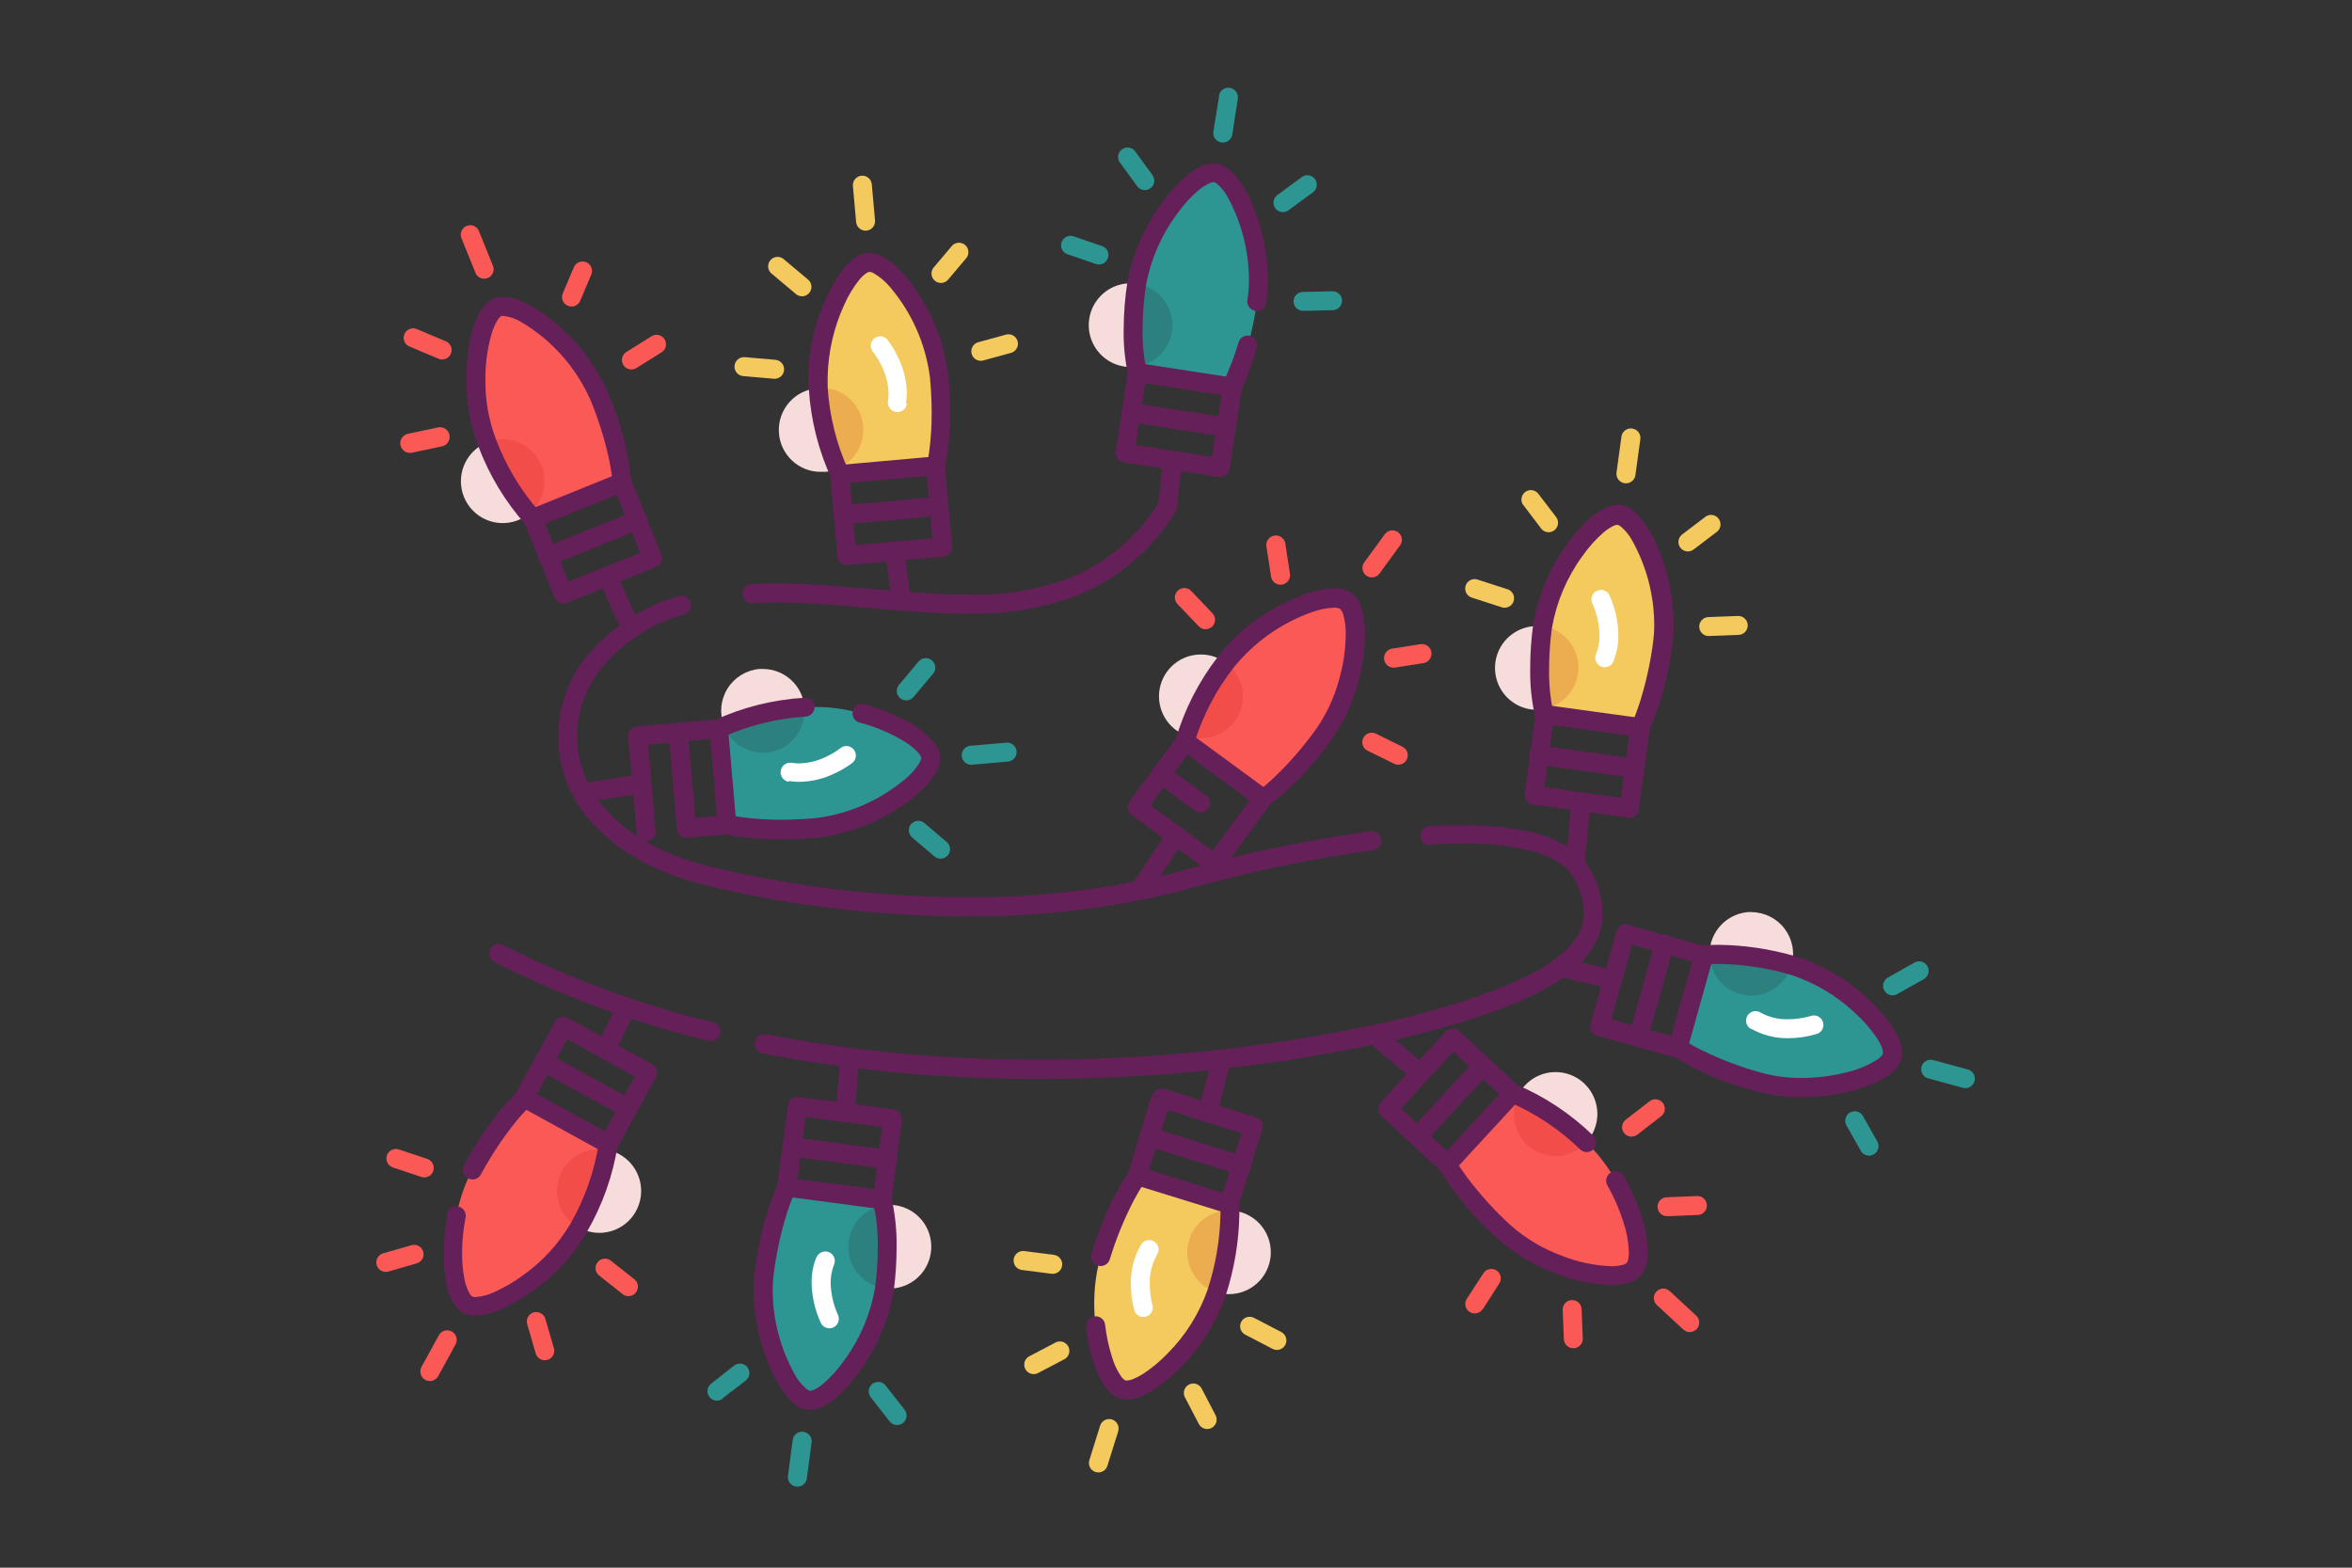 <?xml version="1.0" encoding="UTF-8"?>
<svg width="300px" height="200px" viewBox="0 0 300 200" version="1.1" xmlns="http://www.w3.org/2000/svg" xmlns:xlink="http://www.w3.org/1999/xlink">
    <rect x="0" y="0" width="300" height="200" fill="#333333" stroke="none"/>
    <!-- Generator: Sketch 51.3 (57544) - http://www.bohemiancoding.com/sketch -->
    <title>string-of-colorful-christmas-lights</title>
    <desc>Created with Sketch.</desc>
    <defs></defs>
    <g id="string-of-colorful-christmas-lights" stroke="none" stroke-width="1" fill="none" fill-rule="evenodd">
        <g id="Stringoflights" transform="translate(48, 11)" fill-rule="nonzero">
            <path d="M42.99,119.431 C33.698,117.2 24.698,113.891 16.171,109.573 C15.786,109.361 15.316,109.376 14.945,109.612 C14.574,109.847 14.36,110.266 14.387,110.706 C14.414,111.145 14.677,111.535 15.074,111.723 C23.769,116.132 32.947,119.509 42.423,121.787 C43.057,121.918 43.682,121.524 43.838,120.894 C43.993,120.264 43.624,119.623 43.002,119.443 L42.99,119.431 Z" id="Shape" fill="#662059"></path>
            <path d="M134.504,96.732 C135.879,96.647 137.217,96.611 138.508,96.611 C141.684,96.527 144.856,96.902 147.926,97.722 C149.026,98.04 150.071,98.525 151.025,99.16 C151.774,99.655 152.391,100.327 152.821,101.117 C153.561,102.42 153.975,103.883 154.027,105.381 C154.02,106.738 153.557,108.053 152.713,109.114 C151.35,110.926 148.782,112.738 144.911,114.405 C139.939,116.448 134.804,118.064 129.56,119.238 C114.733,122.566 99.582,124.224 84.388,124.179 C72.755,124.227 61.145,123.151 49.719,120.965 C49.288,120.881 48.845,121.033 48.557,121.365 C48.268,121.697 48.179,122.157 48.321,122.573 C48.464,122.989 48.817,123.297 49.248,123.381 C60.829,125.599 72.597,126.691 84.388,126.643 C99.769,126.686 115.107,125.004 130.115,121.63 C138.725,119.564 145.152,117.413 149.541,114.877 C151.495,113.826 153.221,112.397 154.618,110.672 C155.782,109.191 156.419,107.363 156.427,105.478 C156.372,103.587 155.859,101.738 154.932,100.09 C154.32,98.958 153.443,97.991 152.375,97.275 C150.544,96.099 148.492,95.31 146.346,94.956 C143.744,94.482 141.103,94.259 138.459,94.291 C137.121,94.291 135.734,94.291 134.323,94.412 C133.892,94.436 133.507,94.688 133.312,95.074 C133.117,95.459 133.142,95.92 133.378,96.282 C133.614,96.644 134.025,96.852 134.456,96.828 L134.504,96.732 Z" id="Shape" fill="#662059"></path>
            <path d="M38.673,65.032 C34.232,66.275 30.253,68.795 27.229,72.281 C21.625,78.664 21.915,88.305 27.892,94.34 C31.015,97.698 35.694,100.38 41.953,101.926 C52.832,104.555 63.983,105.889 75.175,105.901 C84.8,106.009 94.396,104.822 103.706,102.373 C111.39,100.202 119.215,98.563 127.124,97.468 C127.555,97.412 127.923,97.13 128.09,96.728 C128.257,96.327 128.197,95.866 127.933,95.52 C127.669,95.175 127.241,94.996 126.811,95.052 C118.788,96.159 110.85,97.818 103.055,100.017 C93.957,102.408 84.58,103.566 75.175,103.46 C64.174,103.447 53.213,102.133 42.519,99.546 C36.623,98.109 32.39,95.608 29.653,92.66 C24.509,87.517 24.26,79.247 29.086,73.803 C31.811,70.688 35.387,68.441 39.372,67.34 C39.969,67.117 40.289,66.467 40.104,65.857 C39.919,65.246 39.292,64.885 38.673,65.032 Z" id="Shape" fill="#662059"></path>
            <path d="M99.895,52.952 C97.312,57.218 93.469,60.574 88.898,62.556 C84.568,64.23 79.946,65.015 75.307,64.863 C67.554,64.863 59.161,63.438 51.009,63.438 C49.948,63.438 48.886,63.438 47.837,63.522 C47.407,63.546 47.021,63.798 46.826,64.184 C46.631,64.569 46.657,65.03 46.893,65.392 C47.128,65.754 47.539,65.962 47.97,65.938 C48.971,65.938 49.984,65.866 51.009,65.866 C58.883,65.866 67.276,67.291 75.307,67.291 C80.286,67.447 85.246,66.592 89.886,64.779 C94.894,62.602 99.106,58.926 101.945,54.256 C102.263,53.698 102.089,52.989 101.55,52.642 C101.011,52.294 100.294,52.43 99.919,52.952 L99.895,52.952 Z" id="Shape" fill="#662059"></path>
            <path d="M31.317,50.548 C30.933,46.767 29.961,43.07 28.435,39.591 C25.721,32.838 18.064,27.172 15.508,28.211 C12.951,29.25 11.444,38.83 14.085,45.389 C15.417,48.979 17.405,52.289 19.945,55.15 L31.317,50.548" id="Shape" fill="#FB5956"></path>
            <path d="M14.109,45.45 C12.179,46.238 10.884,48.081 10.795,50.167 C10.707,52.254 11.84,54.2 13.697,55.15 C15.553,56.099 17.792,55.878 19.427,54.583 C17.183,51.839 15.388,48.757 14.109,45.45" id="Shape" fill="#F7DCDC"></path>
            <path d="M16.111,45.051 C15.429,45.051 14.753,45.182 14.121,45.438 C15.4,48.745 17.195,51.827 19.439,54.57 C21.215,53.156 21.902,50.771 21.153,48.626 C20.403,46.48 18.379,45.046 16.111,45.051" id="Shape" fill="#F34D4A"></path>
            <path d="M35.2,60.188 L34.754,59.064 L24.504,63.208 L21.525,55.815 L30.666,52.118 L34.102,60.635 L35.224,60.188 L34.778,59.064 L35.224,60.188 L36.345,59.741 L32.462,50.077 C32.212,49.46 31.511,49.163 30.895,49.412 L19.523,54.015 C18.908,54.266 18.612,54.968 18.86,55.585 L22.743,65.25 C22.994,65.866 23.695,66.163 24.311,65.914 L35.682,61.311 C36.297,61.06 36.594,60.358 36.345,59.741 L35.2,60.188 Z" id="Shape" fill="#662059"></path>
            <path d="M28.386,62.991 L30.798,68.366 C31.075,68.974 31.79,69.241 32.396,68.964 C33.002,68.688 33.269,67.971 32.993,67.364 L30.581,61.988 C30.402,61.595 30.028,61.328 29.599,61.287 C29.17,61.245 28.752,61.436 28.502,61.788 C28.252,62.139 28.208,62.598 28.386,62.991" id="Shape" fill="#662059"></path>
            <path d="M22.357,61.082 L33.729,56.479 C34.154,56.336 34.465,55.969 34.535,55.525 C34.606,55.081 34.426,54.635 34.066,54.366 C33.707,54.097 33.229,54.05 32.824,54.244 L21.453,58.847 C21.027,58.99 20.717,59.357 20.646,59.801 C20.575,60.245 20.755,60.691 21.115,60.96 C21.474,61.229 21.953,61.276 22.357,61.082" id="Shape" fill="#662059"></path>
            <path d="M32.523,50.499 C32.137,46.577 31.136,42.741 29.556,39.132 C28.141,35.857 26.01,32.943 23.322,30.603 C22.191,29.581 20.949,28.689 19.62,27.945 C18.585,27.317 17.414,26.949 16.207,26.87 C15.795,26.856 15.385,26.926 15.001,27.075 C14.289,27.404 13.698,27.949 13.313,28.634 C12.638,29.818 12.169,31.109 11.926,32.451 C11.616,34.104 11.475,35.783 11.504,37.464 C11.466,40.323 11.966,43.163 12.975,45.836 C14.367,49.576 16.444,53.022 19.101,55.996 C19.574,56.466 20.338,56.464 20.808,55.99 C21.277,55.516 21.274,54.751 20.801,54.281 C18.387,51.531 16.495,48.362 15.218,44.93 C14.324,42.545 13.882,40.013 13.916,37.464 C13.894,35.522 14.146,33.586 14.664,31.714 C14.839,31.084 15.094,30.479 15.423,29.914 C15.547,29.668 15.734,29.459 15.966,29.31 C16.05,29.295 16.135,29.295 16.219,29.31 C17.023,29.395 17.798,29.659 18.486,30.083 C22.398,32.4 25.489,35.885 27.325,40.05 C28.366,42.567 29.173,45.176 29.737,47.842 C29.918,48.76 30.014,49.46 30.075,49.932 C30.075,50.161 30.075,50.342 30.075,50.451 L30.075,50.596 C30.101,51.263 30.663,51.782 31.329,51.756 C31.995,51.729 32.513,51.167 32.486,50.499 L32.523,50.499 Z" id="Shape" fill="#662059"></path>
            <path d="M10.889,19.464 L12.614,23.729 C12.756,24.155 13.123,24.466 13.566,24.537 C14.009,24.608 14.454,24.427 14.723,24.067 C14.991,23.707 15.038,23.228 14.844,22.823 L13.12,18.558 C12.977,18.132 12.61,17.821 12.168,17.75 C11.725,17.679 11.279,17.86 11.011,18.22 C10.742,18.58 10.695,19.059 10.889,19.464" id="Shape" fill="#FB5956"></path>
            <path d="M4.269,33.224 L7.886,34.746 C8.286,34.935 8.757,34.889 9.113,34.627 C9.47,34.365 9.654,33.929 9.595,33.49 C9.535,33.051 9.24,32.68 8.827,32.523 L5.209,31.001 C4.809,30.813 4.339,30.859 3.982,31.121 C3.626,31.383 3.442,31.819 3.501,32.258 C3.561,32.696 3.856,33.067 4.269,33.224" id="Shape" fill="#FB5956"></path>
            <path d="M4.534,46.754 L8.369,45.945 C8.8,45.856 9.151,45.544 9.29,45.126 C9.428,44.708 9.334,44.248 9.042,43.918 C8.75,43.589 8.305,43.44 7.874,43.529 L4.04,44.338 C3.609,44.427 3.258,44.739 3.119,45.157 C2.98,45.575 3.074,46.035 3.366,46.365 C3.658,46.694 4.103,46.843 4.534,46.754" id="Shape" fill="#FB5956"></path>
            <path d="M25.215,23.052 L23.768,26.471 C23.538,27.078 23.828,27.758 24.425,28.011 C25.021,28.265 25.711,28.001 25.987,27.413 L27.434,23.995 C27.663,23.388 27.373,22.708 26.777,22.454 C26.18,22.201 25.491,22.465 25.215,23.052" id="Shape" fill="#FB5956"></path>
            <path d="M35.103,31.895 L31.896,33.901 C31.329,34.254 31.157,35.001 31.51,35.568 C31.863,36.135 32.608,36.308 33.174,35.954 L36.381,33.949 C36.948,33.595 37.12,32.849 36.767,32.282 C36.414,31.715 35.669,31.542 35.103,31.895" id="Shape" fill="#FB5956"></path>
            <path d="M18.908,129.059 C16.229,131.749 13.987,134.843 12.264,138.228 C8.767,144.607 9.249,154.138 11.661,155.455 C14.073,156.772 22.441,151.831 25.83,145.67 C27.756,142.366 29.052,138.733 29.653,134.954 L18.896,129.047" id="Shape" fill="#FB5956"></path>
            <path d="M29.592,135.728 C28.893,139.204 27.648,142.548 25.902,145.634 C27.733,146.631 29.977,146.468 31.645,145.216 C33.313,143.964 34.099,141.853 33.658,139.812 C33.216,137.771 31.628,136.176 29.592,135.728" id="Shape" fill="#F7DCDC"></path>
            <path d="M28.386,135.607 C25.947,135.6 23.814,137.252 23.208,139.619 C22.602,141.986 23.677,144.463 25.818,145.634 C27.563,142.548 28.809,139.204 29.508,135.728 C29.139,135.647 28.764,135.607 28.386,135.607" id="Shape" fill="#F34D4A"></path>
            <path d="M23.901,119.938 L23.322,121.001 L32.969,126.329 L29.146,133.323 L20.512,128.576 L24.914,120.518 L23.852,119.938 L23.274,121.001 L23.852,119.938 L22.791,119.358 L17.799,128.479 C17.645,128.761 17.609,129.093 17.699,129.401 C17.79,129.709 17.999,129.969 18.281,130.122 L29.038,136.03 C29.319,136.184 29.65,136.22 29.958,136.129 C30.266,136.039 30.525,135.829 30.678,135.546 L35.67,126.426 C35.824,126.144 35.86,125.812 35.77,125.504 C35.679,125.195 35.47,124.936 35.188,124.783 L24.431,118.875 C24.15,118.721 23.819,118.685 23.511,118.775 C23.203,118.866 22.944,119.076 22.791,119.358 L23.901,119.938 Z" id="Shape" fill="#662059"></path>
            <path d="M30.352,123.43 L32.945,118.126 C33.238,117.526 32.989,116.801 32.39,116.507 C31.791,116.214 31.067,116.463 30.774,117.063 L28.181,122.366 C27.888,122.967 28.137,123.692 28.736,123.985 C29.336,124.279 30.059,124.03 30.352,123.43" id="Shape" fill="#662059"></path>
            <path d="M32.74,129.349 L21.983,123.442 C21.4,123.108 20.658,123.311 20.325,123.895 C19.992,124.478 20.195,125.222 20.777,125.556 L31.534,131.463 C32.117,131.797 32.859,131.594 33.192,131.01 C33.525,130.426 33.322,129.683 32.74,129.349" id="Shape" fill="#662059"></path>
            <path d="M9.092,143.882 C8.773,145.522 8.611,147.188 8.61,148.859 C8.567,150.4 8.729,151.94 9.092,153.438 C9.256,154.055 9.499,154.647 9.816,155.201 C10.1,155.726 10.515,156.167 11.022,156.482 C11.513,156.735 12.061,156.86 12.614,156.844 C13.819,156.782 15,156.478 16.086,155.95 C18.207,154.969 20.173,153.683 21.923,152.133 C23.889,150.459 25.549,148.456 26.831,146.213 C28.839,142.765 30.184,138.971 30.798,135.027 C30.862,134.36 30.373,133.767 29.707,133.704 C29.041,133.641 28.45,134.13 28.386,134.797 C27.82,138.425 26.593,141.918 24.769,145.102 C23.215,147.741 21.113,150.015 18.607,151.77 C17.529,152.559 16.373,153.235 15.158,153.788 C14.377,154.175 13.53,154.409 12.662,154.477 C12.513,154.486 12.365,154.461 12.228,154.404 C12.08,154.297 11.96,154.156 11.878,153.993 C11.544,153.367 11.316,152.689 11.203,151.988 C11.017,150.951 10.928,149.9 10.937,148.847 C10.942,147.334 11.092,145.825 11.384,144.341 C11.465,143.909 11.311,143.467 10.979,143.18 C10.647,142.893 10.187,142.806 9.773,142.95 C9.359,143.095 9.054,143.45 8.972,143.882 L9.092,143.882 Z" id="Shape" fill="#662059"></path>
            <path d="M18.112,128.153 C15.329,130.935 13.001,134.14 11.215,137.648 C10.999,138.026 11.001,138.49 11.22,138.866 C11.439,139.241 11.841,139.472 12.275,139.47 C12.709,139.468 13.11,139.234 13.325,138.856 C14.614,136.46 16.119,134.187 17.823,132.067 C18.414,131.342 18.896,130.859 19.222,130.485 L19.596,130.11 L19.68,130.026 C20.179,129.582 20.225,128.816 19.782,128.316 C19.34,127.816 18.576,127.77 18.076,128.213 L18.112,128.153 Z" id="Shape" fill="#662059"></path>
            <path d="M7.886,164.576 L10.093,160.541 C10.309,160.163 10.307,159.699 10.088,159.323 C9.869,158.948 9.467,158.718 9.033,158.719 C8.599,158.721 8.198,158.955 7.983,159.333 L5.776,163.368 C5.443,163.952 5.646,164.695 6.228,165.029 C6.811,165.362 7.553,165.16 7.886,164.576" id="Shape" fill="#FB5956"></path>
            <path d="M22.646,160.988 L21.561,157.255 C21.375,156.615 20.705,156.247 20.066,156.434 C19.427,156.62 19.059,157.291 19.246,157.932 L20.331,161.664 C20.452,162.079 20.784,162.397 21.202,162.5 C21.621,162.602 22.062,162.473 22.36,162.161 C22.658,161.85 22.767,161.402 22.646,160.988" id="Shape" fill="#FB5956"></path>
            <path d="M32.945,152.23 L29.894,149.813 C29.373,149.422 28.636,149.515 28.228,150.024 C27.821,150.533 27.891,151.274 28.386,151.698 L31.437,154.114 C31.958,154.506 32.695,154.413 33.103,153.904 C33.51,153.394 33.44,152.653 32.945,152.23" id="Shape" fill="#FB5956"></path>
            <path d="M1.544,151.215 L5.161,150.176 C5.801,149.989 6.168,149.318 5.981,148.678 C5.795,148.037 5.125,147.67 4.486,147.856 L0.868,148.895 C0.229,149.082 -0.138,149.753 0.048,150.393 C0.235,151.034 0.904,151.402 1.544,151.215" id="Shape" fill="#FB5956"></path>
            <path d="M2.11,137.938 L5.728,139.146 C6.137,139.284 6.589,139.193 6.913,138.907 C7.237,138.621 7.384,138.184 7.299,137.76 C7.214,137.335 6.909,136.989 6.5,136.851 L2.882,135.643 C2.249,135.429 1.564,135.77 1.351,136.404 C1.137,137.038 1.478,137.725 2.11,137.938" id="Shape" fill="#FB5956"></path>
            <path d="M71.316,48.421 C72.046,44.694 72.188,40.874 71.738,37.102 C71.099,29.854 65.419,22.195 62.682,22.448 C59.944,22.702 55.712,31.424 56.327,38.479 C56.561,42.3 57.501,46.044 59.1,49.521 L71.316,48.434" id="Shape" fill="#F4C95E"></path>
            <path d="M56.339,38.528 C53.438,38.708 51.215,41.183 51.344,44.093 C51.472,47.002 53.903,49.271 56.809,49.195 L57.279,49.195 C57.792,49.151 58.296,49.033 58.775,48.844 C57.433,45.563 56.619,42.089 56.363,38.552" id="Shape" fill="#F7DCDC"></path>
            <path d="M56.809,38.503 L56.339,38.503 C56.595,42.04 57.409,45.514 58.751,48.796 C61.131,47.853 62.505,45.347 62.025,42.829 C61.545,40.31 59.345,38.489 56.785,38.491" id="Shape" fill="#ECAD51"></path>
            <path d="M72.232,58.774 L72.124,57.566 L61.114,58.545 L60.415,50.596 L70.231,49.726 L71.039,58.871 L72.244,58.762 L72.136,57.554 L72.244,58.762 L73.45,58.654 L72.51,48.337 C72.452,47.674 71.87,47.182 71.207,47.238 L58.992,48.325 C58.33,48.382 57.839,48.966 57.894,49.63 L58.811,59.983 C58.868,60.646 59.451,61.138 60.113,61.082 L72.329,59.995 C72.991,59.937 73.482,59.353 73.426,58.69 L72.232,58.774 Z" id="Shape" fill="#662059"></path>
            <path d="M64.925,59.475 L65.709,65.334 C65.798,66.001 66.411,66.469 67.077,66.379 C67.743,66.289 68.21,65.675 68.12,65.008 L67.312,59.209 C67.222,58.542 66.61,58.074 65.944,58.164 C65.278,58.255 64.811,58.868 64.901,59.536" id="Shape" fill="#662059"></path>
            <path d="M59.667,55.887 L71.883,54.8 C72.549,54.74 73.04,54.15 72.98,53.483 C72.92,52.816 72.332,52.324 71.666,52.384 L59.45,53.471 C59.019,53.51 58.642,53.776 58.46,54.169 C58.278,54.563 58.319,55.023 58.568,55.377 C58.817,55.732 59.236,55.926 59.667,55.887" id="Shape" fill="#662059"></path>
            <path d="M72.486,48.723 C72.988,46.382 73.214,43.99 73.161,41.596 C73.161,40.231 73.161,38.697 72.956,36.981 C72.523,33.207 71.205,29.589 69.109,26.423 C68.27,25.089 67.26,23.871 66.106,22.799 C65.634,22.393 65.116,22.045 64.563,21.76 C64.038,21.467 63.451,21.305 62.851,21.289 L62.609,21.289 C62.033,21.355 61.485,21.572 61.018,21.917 C60.143,22.579 59.399,23.398 58.823,24.333 C56.461,28.165 55.174,32.563 55.097,37.066 C55.097,37.585 55.097,38.105 55.169,38.612 C55.413,42.594 56.399,46.494 58.075,50.113 C58.392,50.7 59.123,50.919 59.709,50.602 C60.295,50.285 60.514,49.552 60.198,48.965 C58.685,45.632 57.795,42.049 57.569,38.395 C57.569,37.96 57.569,37.513 57.569,37.066 C57.635,33.874 58.362,30.732 59.703,27.836 C60.199,26.707 60.84,25.647 61.609,24.683 C61.855,24.383 62.139,24.115 62.453,23.886 C62.579,23.784 62.728,23.714 62.887,23.681 C63.101,23.703 63.307,23.773 63.49,23.886 C64.263,24.346 64.952,24.934 65.528,25.626 C68.328,28.915 70.102,32.956 70.629,37.247 C70.773,38.89 70.834,40.352 70.834,41.644 C70.843,43.28 70.742,44.915 70.532,46.537 C70.46,47.093 70.387,47.503 70.327,47.745 L70.267,48.047 L70.267,48.119 L70.436,48.119 L70.267,48.119 L70.436,48.119 L70.267,48.119 C70.126,48.546 70.233,49.016 70.545,49.339 C70.856,49.662 71.321,49.785 71.751,49.658 C72.182,49.532 72.506,49.176 72.594,48.736 L72.486,48.723 Z" id="Shape" fill="#662059"></path>
            <path d="M67.554,40.485 C67.627,40.045 67.663,39.601 67.662,39.156 C67.634,37.497 67.221,35.867 66.456,34.396 C66.119,33.695 65.715,33.027 65.25,32.403 C64.987,32.043 64.547,31.858 64.107,31.921 C63.666,31.985 63.296,32.286 63.144,32.705 C62.992,33.124 63.084,33.593 63.381,33.925 L63.454,33.925 L63.381,33.925 L63.454,33.925 L63.381,33.925 C63.775,34.446 64.119,35.005 64.406,35.592 C64.989,36.713 65.307,37.953 65.335,39.216 C65.337,39.528 65.313,39.839 65.262,40.146 C65.191,40.578 65.355,41.015 65.693,41.292 C66.031,41.57 66.49,41.646 66.899,41.492 C67.308,41.337 67.603,40.977 67.674,40.545 L67.554,40.485 Z" id="Shape" fill="#FFFFFF"></path>
            <path d="M60.789,12.736 L61.199,17.326 C61.258,17.993 61.847,18.486 62.513,18.426 C63.179,18.365 63.67,17.776 63.61,17.109 L63.2,12.518 C63.162,12.087 62.896,11.708 62.503,11.526 C62.111,11.344 61.651,11.386 61.297,11.635 C60.944,11.884 60.75,12.304 60.789,12.736" id="Shape" fill="#F4C95E"></path>
            <path d="M50.478,23.958 L53.457,26.459 C53.781,26.774 54.254,26.88 54.682,26.735 C55.11,26.59 55.421,26.217 55.488,25.77 C55.555,25.323 55.367,24.875 55,24.611 L52.022,22.11 C51.697,21.796 51.224,21.689 50.797,21.834 C50.369,21.979 50.058,22.352 49.991,22.799 C49.924,23.246 50.112,23.694 50.478,23.958" id="Shape" fill="#F4C95E"></path>
            <path d="M46.788,36.981 L50.695,37.319 C51.361,37.38 51.95,36.887 52.01,36.22 C52.07,35.553 51.578,34.963 50.912,34.903 L47.005,34.565 C46.339,34.505 45.751,34.997 45.691,35.664 C45.631,36.332 46.122,36.921 46.788,36.981" id="Shape" fill="#F4C95E"></path>
            <path d="M73.45,20.334 L71.039,23.185 C70.669,23.699 70.758,24.412 71.243,24.818 C71.728,25.225 72.444,25.187 72.884,24.732 L75.295,21.881 C75.665,21.367 75.576,20.654 75.091,20.247 C74.606,19.841 73.89,19.879 73.45,20.334" id="Shape" fill="#F4C95E"></path>
            <path d="M80.36,31.678 L76.742,32.668 C76.121,32.859 75.762,33.509 75.931,34.138 C76.101,34.766 76.736,35.148 77.369,35 L80.987,34.009 C81.608,33.819 81.967,33.169 81.798,32.54 C81.629,31.911 80.993,31.53 80.36,31.678" id="Shape" fill="#F4C95E"></path>
            <path d="M97.122,138.941 C95.026,142.109 93.44,145.586 92.419,149.246 C90.26,156.192 92.6,165.434 95.229,166.255 C97.857,167.077 105.093,160.613 107.191,153.86 C108.429,150.241 108.985,146.424 108.831,142.601 L97.122,138.941" id="Shape" fill="#F4C95E"></path>
            <path d="M108.843,143.423 C108.842,146.968 108.281,150.491 107.179,153.86 C109.172,154.481 111.343,153.88 112.735,152.321 C114.126,150.763 114.482,148.534 113.644,146.619 C112.806,144.704 110.93,143.455 108.843,143.423" id="Shape" fill="#F7DCDC"></path>
            <path d="M108.771,143.423 C106.135,143.42 103.893,145.346 103.495,147.956 C103.097,150.566 104.663,153.075 107.179,153.86 C108.281,150.491 108.842,146.968 108.843,143.423 L108.771,143.423" id="Shape" fill="#ECAD51"></path>
            <path d="M100.185,129.071 L99.823,130.279 L110.374,133.577 L107.963,141.188 L98.557,138.252 L101.294,129.482 L100.088,129.119 L99.726,130.328 L100.088,129.119 L98.882,128.757 L95.916,138.639 C95.72,139.276 96.076,139.952 96.712,140.149 L108.421,143.773 C109.057,143.97 109.732,143.613 109.928,142.976 L113.015,133.058 C113.211,132.421 112.855,131.745 112.219,131.548 L100.51,127.923 C99.874,127.727 99.2,128.084 99.003,128.721 L100.185,129.071 Z" id="Shape" fill="#662059"></path>
            <path d="M107.203,131.209 L108.698,125.495 C108.839,125.069 108.732,124.599 108.42,124.276 C108.109,123.953 107.644,123.83 107.214,123.957 C106.783,124.083 106.459,124.439 106.371,124.879 L104.876,130.593 C104.735,131.02 104.842,131.489 105.153,131.812 C105.465,132.136 105.93,132.259 106.36,132.132 C106.791,132.005 107.115,131.65 107.203,131.209" id="Shape" fill="#662059"></path>
            <path d="M110.712,136.525 L99.003,132.901 C98.592,132.771 98.142,132.871 97.825,133.164 C97.507,133.456 97.369,133.896 97.463,134.317 C97.557,134.739 97.868,135.079 98.279,135.208 L109.989,138.832 C110.4,138.962 110.849,138.861 111.167,138.569 C111.484,138.277 111.622,137.837 111.529,137.416 C111.435,136.994 111.123,136.654 110.712,136.525" id="Shape" fill="#662059"></path>
            <path d="M90.514,158.27 C90.716,160.261 91.199,162.213 91.949,164.068 C92.258,164.807 92.663,165.502 93.154,166.134 C93.585,166.73 94.186,167.181 94.879,167.427 C95.157,167.51 95.445,167.551 95.735,167.548 C96.314,167.535 96.887,167.416 97.423,167.197 C98.519,166.74 99.543,166.126 100.462,165.373 C104.081,162.479 106.814,158.624 108.349,154.247 C109.441,150.882 110.026,147.372 110.085,143.834 C110.085,143 110.085,142.541 110.085,142.493 C110.04,142.061 109.768,141.686 109.372,141.51 C108.977,141.333 108.517,141.382 108.167,141.637 C107.816,141.892 107.628,142.315 107.673,142.746 C107.673,142.746 107.673,143.181 107.673,143.834 C107.611,147.118 107.062,150.375 106.045,153.498 C104.978,156.559 103.239,159.342 100.956,161.64 C100.018,162.627 98.97,163.502 97.833,164.25 C97.426,164.516 96.994,164.743 96.543,164.926 C96.283,165.038 96.005,165.104 95.723,165.119 L95.578,165.119 C95.354,165.01 95.163,164.843 95.024,164.636 C94.482,163.847 94.074,162.974 93.818,162.051 C93.398,160.734 93.111,159.378 92.961,158.004 C92.885,157.337 92.283,156.858 91.617,156.935 C90.951,157.012 90.473,157.615 90.55,158.282 L90.514,158.27 Z" id="Shape" fill="#662059"></path>
            <path d="M96.133,138.264 C93.954,141.545 92.306,145.149 91.249,148.944 C91.049,149.581 91.403,150.26 92.039,150.46 C92.675,150.66 93.353,150.306 93.552,149.668 C94.344,147.063 95.373,144.535 96.627,142.118 C97.061,141.297 97.435,140.693 97.689,140.294 L97.978,139.859 L98.05,139.762 C98.453,139.229 98.348,138.469 97.815,138.065 C97.282,137.661 96.524,137.767 96.121,138.301 L96.133,138.264 Z" id="Shape" fill="#662059"></path>
            <path d="M97.556,147.772 C96.658,149.291 96.202,151.032 96.241,152.797 C96.237,153.931 96.383,155.061 96.676,156.156 C96.865,156.796 97.538,157.161 98.177,156.971 C98.816,156.781 99.181,156.108 98.991,155.467 C98.766,154.595 98.652,153.698 98.653,152.797 C98.614,151.486 98.939,150.189 99.594,149.052 C99.947,148.485 99.774,147.739 99.208,147.385 C98.642,147.032 97.897,147.205 97.544,147.772 L97.556,147.772 Z" id="Shape" fill="#FFFFFF"></path>
            <path d="M93.251,176.004 L94.626,171.607 C94.825,170.97 94.472,170.291 93.836,170.091 C93.2,169.89 92.522,170.245 92.322,170.882 L90.948,175.279 C90.748,175.916 91.101,176.595 91.737,176.795 C92.374,176.995 93.051,176.641 93.251,176.004" id="Shape" fill="#F4C95E"></path>
            <path d="M107.058,169.565 L105.261,166.122 C104.943,165.549 104.226,165.334 103.647,165.64 C103.067,165.945 102.836,166.658 103.127,167.246 L104.924,170.689 C105.242,171.262 105.959,171.476 106.539,171.171 C107.119,170.866 107.349,170.153 107.058,169.565" id="Shape" fill="#F4C95E"></path>
            <path d="M115.427,158.934 L111.942,157.122 C111.349,156.815 110.62,157.048 110.314,157.642 C110.008,158.235 110.24,158.966 110.833,159.272 L114.318,161.085 C114.91,161.391 115.639,161.159 115.946,160.565 C116.252,159.971 116.02,159.241 115.427,158.934" id="Shape" fill="#F4C95E"></path>
            <path d="M84.436,164.153 L87.728,162.426 C88.12,162.231 88.376,161.839 88.397,161.401 C88.418,160.963 88.2,160.548 87.828,160.317 C87.457,160.086 86.989,160.074 86.606,160.287 L83.314,162.015 C82.922,162.209 82.666,162.602 82.646,163.04 C82.625,163.477 82.842,163.892 83.214,164.123 C83.586,164.355 84.053,164.366 84.436,164.153" id="Shape" fill="#F4C95E"></path>
            <path d="M82.374,151.021 L86.124,151.505 C86.79,151.588 87.397,151.115 87.481,150.448 C87.564,149.78 87.092,149.172 86.426,149.089 L82.651,148.605 C82.22,148.551 81.794,148.732 81.531,149.079 C81.269,149.425 81.212,149.886 81.381,150.287 C81.55,150.687 81.919,150.968 82.35,151.021" id="Shape" fill="#F4C95E"></path>
            <path d="M44.714,94.243 C48.434,94.982 52.247,95.133 56.013,94.69 C63.249,94.062 70.906,88.384 70.665,85.642 C70.484,83.588 65.54,80.677 60.113,79.601 C58.325,79.233 56.495,79.115 54.675,79.251 C50.862,79.477 47.125,80.411 43.653,82.005 L44.714,94.243" id="Shape" fill="#2D9693"></path>
            <path d="M49.309,74.346 L48.838,74.346 C47.172,74.5 45.674,75.426 44.79,76.85 C43.907,78.274 43.74,80.03 44.34,81.595 C47.616,80.25 51.084,79.435 54.614,79.179 C54.353,76.439 52.056,74.346 49.309,74.346" id="Shape" fill="#F7DCDC"></path>
            <path d="M54.614,79.227 C51.084,79.483 47.616,80.298 44.34,81.643 C45.142,83.683 47.108,85.024 49.296,85.026 L49.767,85.026 C52.691,84.757 54.848,82.17 54.59,79.239" id="Shape" fill="#2C817F"></path>
            <path d="M33.668,87.804 L26.144,88.94 C25.713,89.004 25.349,89.294 25.19,89.701 C25.03,90.107 25.099,90.567 25.371,90.909 C25.642,91.25 26.074,91.42 26.505,91.356 L34.03,90.22 C34.461,90.155 34.824,89.865 34.984,89.459 C35.143,89.053 35.074,88.593 34.803,88.251 C34.532,87.91 34.099,87.739 33.668,87.804" id="Shape" fill="#662059"></path>
            <path d="M37.286,82.537 L38.347,94.774 C38.405,95.438 38.987,95.93 39.649,95.874 L44.823,95.427 C45.485,95.369 45.976,94.786 45.92,94.122 L44.859,81.885 C44.801,81.221 44.219,80.729 43.556,80.785 L33.222,81.679 C32.56,81.737 32.069,82.32 32.125,82.984 L33.21,95.221 C33.267,95.889 33.852,96.384 34.518,96.327 C35.184,96.27 35.678,95.683 35.622,95.016 L34.669,83.974 L42.604,83.286 L43.448,93.119 L40.686,93.361 L39.734,82.319 C39.697,81.888 39.434,81.509 39.042,81.325 C38.651,81.141 38.191,81.18 37.836,81.427 C37.481,81.675 37.285,82.093 37.322,82.525 L37.286,82.537 Z" id="Shape" fill="#662059"></path>
            <path d="M54.578,78.019 C50.601,78.254 46.703,79.234 43.086,80.906 C42.707,81.111 42.466,81.503 42.454,81.935 C42.441,82.366 42.66,82.771 43.026,82.998 C43.393,83.224 43.853,83.237 44.232,83.032 C47.561,81.525 51.137,80.641 54.783,80.423 C55.449,80.366 55.943,79.779 55.887,79.112 C55.83,78.445 55.244,77.95 54.578,78.007 L54.578,78.019 Z" id="Shape" fill="#662059"></path>
            <path d="M44.401,95.391 C46.777,95.906 49.205,96.137 51.636,96.079 C52.974,96.079 54.482,96.079 56.146,95.874 C59.916,95.445 63.532,94.129 66.697,92.032 C68.028,91.195 69.244,90.188 70.315,89.036 C70.751,88.56 71.127,88.033 71.436,87.466 C71.729,86.94 71.89,86.352 71.907,85.75 L71.907,85.533 C71.791,84.709 71.41,83.945 70.821,83.358 C69.8,82.315 68.61,81.453 67.3,80.809 C65.698,79.981 64.012,79.325 62.272,78.852 C61.856,78.738 61.411,78.854 61.104,79.158 C60.797,79.461 60.676,79.906 60.785,80.324 C60.894,80.742 61.217,81.07 61.633,81.184 C63.652,81.708 65.586,82.522 67.373,83.6 C67.983,83.974 68.542,84.424 69.037,84.941 C69.261,85.146 69.424,85.41 69.507,85.702 L70.713,85.593 L69.507,85.678 C69.483,85.888 69.413,86.09 69.302,86.27 C68.842,87.04 68.255,87.726 67.566,88.299 C64.276,91.098 60.238,92.867 55.953,93.385 C54.349,93.518 52.914,93.579 51.648,93.579 C49.991,93.587 48.335,93.482 46.692,93.264 C46.137,93.192 45.715,93.107 45.486,93.059 L45.184,92.999 L45.1,92.999 L45.1,93.144 L45.1,92.999 L45.1,93.144 L45.1,92.999 C44.674,92.857 44.205,92.965 43.883,93.277 C43.561,93.589 43.438,94.055 43.564,94.486 C43.69,94.917 44.045,95.242 44.485,95.33 L44.401,95.391 Z" id="Shape" fill="#662059"></path>
            <path d="M52.637,88.638 C53.079,88.712 53.527,88.748 53.975,88.746 C55.631,88.718 57.258,88.304 58.726,87.538 C59.427,87.2 60.093,86.796 60.716,86.33 C61.052,86.058 61.218,85.627 61.151,85.2 C61.084,84.772 60.794,84.413 60.391,84.258 C59.988,84.102 59.533,84.174 59.197,84.446 L59.197,84.506 L59.197,84.446 L59.197,84.506 L59.197,84.446 C58.68,84.836 58.126,85.176 57.545,85.46 C56.426,86.044 55.188,86.362 53.927,86.391 C53.616,86.393 53.305,86.368 52.999,86.318 C52.568,86.245 52.131,86.407 51.852,86.744 C51.573,87.081 51.495,87.542 51.647,87.952 C51.799,88.363 52.158,88.661 52.589,88.734 L52.637,88.638 Z" id="Shape" fill="#FFFFFF"></path>
            <path d="M80.36,83.745 L75.778,84.144 C75.347,84.18 74.968,84.444 74.785,84.837 C74.601,85.229 74.64,85.689 74.887,86.045 C75.134,86.4 75.552,86.596 75.983,86.56 L80.565,86.161 C81.231,86.104 81.725,85.518 81.668,84.85 C81.612,84.183 81.026,83.688 80.36,83.745" id="Shape" fill="#2D9693"></path>
            <path d="M69.169,73.392 L66.673,76.364 C66.395,76.694 66.314,77.148 66.461,77.554 C66.607,77.96 66.959,78.257 67.383,78.333 C67.808,78.409 68.24,78.252 68.518,77.922 L71.014,74.95 C71.444,74.44 71.379,73.677 70.87,73.247 C70.36,72.817 69.599,72.882 69.169,73.392" id="Shape" fill="#2D9693"></path>
            <path d="M72.751,96.417 L69.905,94.001 C69.396,93.571 68.634,93.636 68.205,94.146 C67.775,94.657 67.84,95.419 68.349,95.85 L71.195,98.266 C71.705,98.696 72.466,98.631 72.896,98.121 C73.325,97.61 73.26,96.848 72.751,96.417" id="Shape" fill="#2D9693"></path>
            <path d="M52.371,140.439 C50.845,143.918 49.873,147.615 49.489,151.396 C48.537,158.644 52.42,167.318 55.145,167.681 C57.87,168.043 63.9,160.432 64.792,153.426 C65.396,149.646 65.294,145.787 64.491,142.046 L52.335,140.439" id="Shape" fill="#2D9693"></path>
            <path d="M65.528,142.722 C65.249,142.72 64.971,142.741 64.696,142.783 C65.301,146.276 65.35,149.844 64.84,153.353 C66.796,153.581 68.719,152.71 69.839,151.087 C70.96,149.465 71.096,147.356 70.193,145.602 C69.291,143.849 67.497,142.737 65.528,142.71" id="Shape" fill="#F7DCDC"></path>
            <path d="M64.696,142.795 C62.076,143.207 60.157,145.486 60.194,148.143 C60.23,150.799 62.21,153.025 64.84,153.365 C65.35,149.856 65.301,146.288 64.696,142.795" id="Shape" fill="#2C817F"></path>
            <path d="M53.71,130.134 L53.553,131.342 L64.515,132.792 L63.478,140.705 L53.71,139.412 L54.916,130.303 L53.71,130.146 L53.553,131.354 L53.71,130.146 L52.504,129.989 L51.141,140.294 C51.056,140.954 51.52,141.559 52.179,141.647 L64.334,143.254 C64.993,143.339 65.597,142.875 65.684,142.215 L67.047,131.91 C67.133,131.25 66.669,130.645 66.01,130.557 L53.855,128.95 C53.196,128.865 52.592,129.329 52.504,129.989 L53.71,130.134 Z" id="Shape" fill="#662059"></path>
            <path d="M61.006,131.04 L61.512,125.157 C61.549,124.725 61.353,124.307 60.998,124.059 C60.643,123.812 60.183,123.773 59.792,123.957 C59.401,124.141 59.137,124.52 59.1,124.952 L58.594,130.835 C58.557,131.266 58.753,131.685 59.108,131.932 C59.463,132.18 59.922,132.219 60.314,132.035 C60.705,131.851 60.969,131.472 61.006,131.04" id="Shape" fill="#662059"></path>
            <path d="M65.371,135.691 L53.204,134.109 C52.538,134.022 51.927,134.493 51.841,135.16 C51.754,135.827 52.224,136.438 52.89,136.525 L65.045,138.132 C65.711,138.218 66.321,137.748 66.408,137.081 C66.495,136.413 66.025,135.802 65.359,135.715" id="Shape" fill="#662059"></path>
            <path d="M51.298,139.883 C49.707,143.487 48.694,147.319 48.296,151.239 C48.192,152.04 48.14,152.847 48.139,153.655 C48.172,157.039 48.882,160.383 50.225,163.489 C50.749,164.746 51.439,165.929 52.275,167.004 C52.623,167.457 53.028,167.863 53.481,168.212 C53.919,168.546 54.433,168.766 54.976,168.852 L55.326,168.852 C55.929,168.836 56.519,168.679 57.05,168.393 C58.097,167.814 59.038,167.063 59.836,166.17 C63.073,162.647 65.219,158.257 66.01,153.534 C66.242,151.784 66.358,150.021 66.36,148.255 C66.408,146.04 66.177,143.828 65.672,141.671 C65.583,141.227 65.252,140.871 64.817,140.748 C64.382,140.625 63.914,140.757 63.607,141.089 C63.299,141.421 63.203,141.898 63.357,142.323 L63.562,142.323 L63.357,142.323 L63.562,142.323 L63.357,142.323 C63.799,144.269 64.001,146.261 63.96,148.255 C63.956,149.916 63.843,151.574 63.622,153.22 C63.069,156.53 61.761,159.668 59.8,162.389 C59.025,163.521 58.114,164.551 57.086,165.458 C56.739,165.758 56.359,166.017 55.953,166.231 C55.757,166.345 55.539,166.415 55.314,166.436 C55.168,166.398 55.032,166.328 54.916,166.231 C54.35,165.768 53.872,165.208 53.505,164.576 C51.603,161.266 50.586,157.522 50.551,153.703 C50.548,152.984 50.592,152.266 50.683,151.553 C51.021,148.847 51.606,146.178 52.432,143.58 C52.721,142.698 52.974,142.034 53.167,141.599 L53.384,141.115 L53.384,141.007 C53.691,140.413 53.459,139.683 52.866,139.376 C52.273,139.069 51.544,139.302 51.238,139.895 L51.298,139.883 Z" id="Shape" fill="#662059"></path>
            <path d="M56.122,149.403 C55.711,150.44 55.506,151.548 55.519,152.664 C55.554,154.45 55.965,156.207 56.725,157.823 C57.033,158.398 57.741,158.624 58.324,158.334 C58.908,158.043 59.155,157.341 58.883,156.748 L58.63,156.868 L58.883,156.748 L58.63,156.868 L58.883,156.748 C58.302,155.463 57.986,154.074 57.955,152.664 C57.946,151.862 58.094,151.066 58.389,150.321 C58.642,149.704 58.348,148.998 57.732,148.744 C57.116,148.491 56.411,148.786 56.158,149.403 L56.122,149.403 Z" id="Shape" fill="#FFFFFF"></path>
            <path d="M54.916,177.599 L55.519,173.032 C55.575,172.601 55.397,172.172 55.052,171.907 C54.707,171.643 54.247,171.583 53.846,171.75 C53.445,171.918 53.163,172.287 53.107,172.718 L52.504,177.285 C52.448,177.716 52.626,178.145 52.971,178.409 C53.316,178.674 53.776,178.734 54.177,178.566 C54.578,178.399 54.86,178.03 54.916,177.599" id="Shape" fill="#2D9693"></path>
            <path d="M67.385,168.852 L64.973,165.772 C64.567,165.241 63.808,165.141 63.279,165.548 C62.749,165.955 62.649,166.715 63.056,167.246 L65.467,170.326 C65.73,170.669 66.156,170.846 66.584,170.789 C67.012,170.733 67.377,170.452 67.542,170.053 C67.708,169.653 67.648,169.195 67.385,168.852" id="Shape" fill="#2D9693"></path>
            <path d="M44.171,167.391 L47.114,165.132 C47.643,164.725 47.743,163.965 47.337,163.434 C46.931,162.904 46.172,162.804 45.643,163.211 L42.712,165.518 C42.183,165.925 42.083,166.685 42.489,167.215 C42.896,167.746 43.654,167.846 44.184,167.439" id="Shape" fill="#2D9693"></path>
            <path d="M165.978,122.668 C169.199,124.674 172.715,126.162 176.396,127.078 C183.391,129.047 192.543,126.426 193.279,123.78 C194.014,121.134 187.37,114.115 180.569,112.158 C176.92,111.023 173.093,110.576 169.282,110.842 L165.966,122.668" id="Shape" fill="#2D9693"></path>
            <path d="M175.384,105.345 C173.956,105.348 172.589,105.923 171.588,106.942 C170.587,107.961 170.034,109.339 170.054,110.769 L171.163,110.769 C174.33,110.809 177.478,111.276 180.521,112.158 C180.969,110.548 180.64,108.82 179.632,107.488 C178.624,106.156 177.052,105.372 175.384,105.369" id="Shape" fill="#F7DCDC"></path>
            <path d="M171.163,110.745 L170.054,110.745 C170.088,113.403 172.069,115.631 174.701,115.972 C177.333,116.312 179.814,114.661 180.521,112.098 C177.478,111.216 174.33,110.749 171.163,110.709" id="Shape" fill="#2C817F"></path>
            <path d="M155.981,119.866 L157.187,120.192 L160.177,109.525 L167.847,111.675 L165.182,121.183 L156.355,118.706 L156.029,119.914 L157.235,120.24 L156.029,119.914 L155.704,121.122 L165.688,123.925 C166.327,124.103 166.99,123.731 167.171,123.091 L170.488,111.264 C170.666,110.624 170.294,109.96 169.656,109.779 L159.671,106.976 C159.032,106.798 158.369,107.17 158.188,107.809 L154.871,119.636 C154.694,120.277 155.065,120.94 155.704,121.122 L155.981,119.866 Z" id="Shape" fill="#662059"></path>
            <path d="M157.91,112.774 L152.17,111.434 C151.521,111.283 150.873,111.689 150.723,112.34 C150.573,112.99 150.978,113.639 151.628,113.789 L157.368,115.13 C158.017,115.28 158.665,114.875 158.815,114.224 C158.965,113.574 158.56,112.925 157.91,112.774" id="Shape" fill="#662059"></path>
            <path d="M163.132,109.114 L159.828,120.941 C159.711,121.357 159.826,121.804 160.128,122.114 C160.429,122.423 160.873,122.547 161.291,122.44 C161.709,122.332 162.039,122.01 162.155,121.593 L165.471,109.766 C165.587,109.35 165.473,108.903 165.171,108.594 C164.869,108.285 164.426,108.16 164.008,108.268 C163.589,108.375 163.26,108.698 163.144,109.114" id="Shape" fill="#662059"></path>
            <path d="M165.278,123.659 C168.631,125.754 172.294,127.304 176.131,128.25 C177.982,128.752 179.893,129 181.811,128.987 C184.554,128.994 187.279,128.549 189.878,127.67 C190.909,127.326 191.891,126.846 192.796,126.244 C193.6,125.752 194.209,124.997 194.521,124.106 C194.588,123.854 194.621,123.594 194.617,123.333 C194.603,122.746 194.476,122.168 194.244,121.63 C193.765,120.538 193.127,119.524 192.35,118.621 C189.351,115.051 185.405,112.404 180.967,110.987 C177.799,110.065 174.522,109.577 171.223,109.537 C170.543,109.528 169.862,109.56 169.185,109.634 C168.519,109.72 168.05,110.331 168.136,110.999 C168.223,111.666 168.833,112.136 169.499,112.05 C170.064,111.994 170.631,111.97 171.199,111.977 C174.277,112.015 177.336,112.47 180.291,113.33 C183.392,114.317 186.231,115.989 188.6,118.223 C189.611,119.134 190.514,120.16 191.289,121.279 C191.556,121.659 191.787,122.063 191.976,122.487 C192.089,122.739 192.154,123.009 192.169,123.285 L192.169,123.405 C191.992,123.746 191.72,124.027 191.386,124.215 C190.175,124.969 188.846,125.513 187.454,125.821 C185.601,126.284 183.697,126.52 181.787,126.522 C180.089,126.537 178.398,126.322 176.758,125.882 C174.136,125.164 171.584,124.205 169.137,123.019 C168.305,122.608 167.69,122.258 167.28,122.016 L166.834,121.738 L166.737,121.666 C166.195,121.279 165.441,121.406 165.055,121.95 C164.669,122.493 164.796,123.248 165.339,123.635 L165.278,123.659 Z" id="Shape" fill="#662059"></path>
            <path d="M175.359,120.24 C176.792,121.055 178.415,121.472 180.062,121.448 C181.312,121.448 182.555,121.265 183.752,120.905 C184.162,120.769 184.467,120.424 184.555,120.001 C184.642,119.578 184.497,119.141 184.175,118.854 C183.853,118.567 183.402,118.473 182.993,118.609 L183.137,119.044 L182.993,118.609 L183.137,119.044 L182.993,118.609 C182.036,118.888 181.046,119.03 180.05,119.032 C178.834,119.064 177.632,118.772 176.565,118.187 C176.191,117.949 175.717,117.935 175.331,118.151 C174.944,118.367 174.707,118.779 174.713,119.222 C174.719,119.666 174.967,120.071 175.359,120.277 L175.359,120.24 Z" id="Shape" fill="#FFFFFF"></path>
            <path d="M203.01,125.447 L198.585,124.239 C197.942,124.059 197.275,124.435 197.095,125.079 C196.916,125.722 197.291,126.39 197.934,126.57 L202.359,127.779 C202.775,127.895 203.221,127.781 203.53,127.478 C203.838,127.176 203.962,126.731 203.855,126.312 C203.748,125.893 203.426,125.564 203.01,125.447" id="Shape" fill="#2D9693"></path>
            <path d="M196.185,111.808 L192.796,113.717 C192.217,114.05 192.017,114.791 192.35,115.372 C192.683,115.952 193.423,116.152 194.002,115.819 L197.391,113.91 C197.766,113.694 197.997,113.295 197.998,112.861 C197.999,112.428 197.769,112.028 197.395,111.81 C197.021,111.593 196.56,111.592 196.185,111.808" id="Shape" fill="#2D9693"></path>
            <path d="M191.446,134.616 L189.625,131.379 C189.292,130.798 188.552,130.598 187.973,130.932 C187.394,131.265 187.194,132.006 187.527,132.587 L189.348,135.824 C189.563,136.2 189.962,136.431 190.394,136.432 C190.827,136.433 191.227,136.203 191.443,135.828 C191.66,135.454 191.661,134.992 191.446,134.616" id="Shape" fill="#2D9693"></path>
            <path d="M109.181,38.407 C110.782,34.968 111.835,31.299 112.304,27.534 C113.413,20.286 109.723,11.552 107.01,11.129 C104.297,10.706 98.099,18.172 97.013,25.166 C96.31,28.927 96.31,32.786 97.013,36.546 L109.181,38.407" id="Shape" fill="#2D9693"></path>
            <path d="M96.193,25.142 C94.204,25.145 92.382,26.258 91.468,28.027 C90.554,29.797 90.699,31.929 91.844,33.558 C92.99,35.186 94.946,36.041 96.917,35.773 C96.391,32.267 96.423,28.699 97.013,25.203 C96.742,25.162 96.468,25.141 96.193,25.142" id="Shape" fill="#F7DCDC"></path>
            <path d="M97.013,25.203 C96.423,28.699 96.391,32.267 96.917,35.773 C99.544,35.42 101.513,33.186 101.538,30.53 C101.562,27.874 99.634,25.604 97.013,25.203" id="Shape" fill="#2C817F"></path>
            <path d="M107.613,48.675 L107.794,47.467 L96.869,45.776 L98.074,37.887 L107.806,39.397 L106.407,48.482 L107.613,48.663 L107.794,47.455 L107.613,48.663 L108.819,48.844 L110.399,38.576 C110.447,38.259 110.367,37.935 110.177,37.677 C109.987,37.418 109.702,37.246 109.386,37.199 L97.266,35.326 C96.95,35.278 96.627,35.357 96.369,35.548 C96.111,35.738 95.939,36.024 95.892,36.341 L94.312,46.609 C94.264,46.927 94.343,47.25 94.533,47.509 C94.723,47.767 95.008,47.939 95.325,47.987 L107.444,49.859 C107.761,49.908 108.084,49.828 108.342,49.637 C108.6,49.447 108.771,49.162 108.819,48.844 L107.613,48.675 Z" id="Shape" fill="#662059"></path>
            <path d="M100.354,47.612 L99.714,53.483 C99.641,54.15 100.122,54.751 100.788,54.824 C101.454,54.898 102.053,54.416 102.126,53.749 L102.765,47.878 C102.839,47.211 102.358,46.61 101.692,46.537 C101.026,46.464 100.427,46.945 100.354,47.612" id="Shape" fill="#662059"></path>
            <path d="M96.097,42.852 L108.216,44.713 C108.882,44.816 109.505,44.359 109.609,43.692 C109.712,43.025 109.256,42.4 108.59,42.297 L96.471,40.424 C95.805,40.321 95.181,40.778 95.078,41.445 C94.975,42.112 95.431,42.737 96.097,42.84" id="Shape" fill="#662059"></path>
            <path d="M113.51,27.691 C113.656,26.72 113.729,25.738 113.727,24.756 C113.701,21.458 113.038,18.197 111.773,15.152 C111.281,13.927 110.628,12.773 109.832,11.721 C109.485,11.266 109.08,10.86 108.626,10.513 C108.2,10.179 107.699,9.955 107.167,9.86 L106.757,9.86 C106.16,9.878 105.574,10.031 105.044,10.307 C103.991,10.872 103.037,11.606 102.223,12.482 C98.928,15.926 96.7,20.252 95.807,24.937 C95.494,26.935 95.333,28.954 95.325,30.977 C95.286,32.921 95.472,34.863 95.88,36.764 C96.046,37.411 96.705,37.8 97.351,37.634 C97.997,37.467 98.386,36.807 98.219,36.16 L97.942,36.232 L98.219,36.16 L97.942,36.232 L98.219,36.16 C97.865,34.456 97.704,32.717 97.737,30.977 C97.744,29.064 97.897,27.153 98.195,25.263 C98.816,21.98 100.182,18.885 102.186,16.215 C102.984,15.098 103.915,14.084 104.96,13.195 C105.331,12.895 105.736,12.64 106.166,12.434 C106.37,12.319 106.596,12.249 106.829,12.228 C106.972,12.267 107.104,12.337 107.215,12.434 C107.75,12.889 108.2,13.438 108.541,14.052 C110.342,17.31 111.292,20.971 111.303,24.695 C111.304,25.557 111.24,26.417 111.11,27.268 C111.043,27.7 111.211,28.135 111.551,28.408 C111.891,28.682 112.35,28.753 112.757,28.596 C113.163,28.438 113.455,28.075 113.522,27.643 L113.51,27.691 Z" id="Shape" fill="#662059"></path>
            <path d="M110.302,38.89 C110.302,38.89 110.664,38.056 111.098,36.945 C111.566,35.76 111.968,34.55 112.304,33.321 C112.47,32.674 112.082,32.014 111.436,31.847 C110.79,31.68 110.131,32.07 109.964,32.717 C109.625,33.87 109.222,35.003 108.759,36.111 C108.554,36.643 108.361,37.114 108.216,37.44 L107.999,37.972 C107.799,38.371 107.835,38.849 108.094,39.213 C108.352,39.577 108.79,39.769 109.232,39.711 C109.674,39.654 110.049,39.357 110.206,38.938 L110.302,38.89 Z" id="Shape" fill="#662059"></path>
            <path d="M107.504,1.223 L106.769,5.777 C106.702,6.209 106.87,6.643 107.21,6.917 C107.55,7.191 108.009,7.262 108.416,7.104 C108.822,6.946 109.114,6.583 109.181,6.152 L109.88,1.597 C109.983,0.93 109.527,0.305 108.861,0.202 C108.195,0.099 107.571,0.556 107.468,1.223" id="Shape" fill="#2D9693"></path>
            <path d="M94.806,9.679 L97.098,12.82 C97.505,13.31 98.223,13.398 98.737,13.021 C99.251,12.644 99.383,11.932 99.039,11.395 L96.748,8.254 C96.34,7.764 95.622,7.676 95.109,8.053 C94.595,8.43 94.463,9.142 94.806,9.679" id="Shape" fill="#2D9693"></path>
            <path d="M88.114,21.421 L91.828,22.69 C92.449,22.879 93.107,22.541 93.318,21.927 C93.529,21.312 93.217,20.641 92.612,20.407 L88.898,19.138 C88.277,18.95 87.618,19.287 87.407,19.901 C87.196,20.516 87.509,21.188 88.114,21.421" id="Shape" fill="#2D9693"></path>
            <path d="M117.984,11.636 L114.993,13.835 C114.615,14.078 114.403,14.51 114.443,14.958 C114.482,15.406 114.767,15.795 115.181,15.967 C115.595,16.14 116.071,16.068 116.416,15.78 L119.406,13.581 C119.784,13.339 119.996,12.906 119.957,12.458 C119.917,12.01 119.633,11.621 119.218,11.449 C118.804,11.276 118.328,11.348 117.984,11.636" id="Shape" fill="#2D9693"></path>
            <path d="M121.975,26.157 L118.201,26.242 C117.535,26.242 116.995,26.782 116.995,27.45 C116.995,28.117 117.535,28.658 118.201,28.658 L121.975,28.573 C122.641,28.573 123.181,28.032 123.181,27.365 C123.181,26.698 122.641,26.157 121.975,26.157" id="Shape" fill="#2D9693"></path>
            <path d="M113.076,90.86 C116.081,88.542 118.705,85.766 120.854,82.634 C125.146,76.762 125.918,67.255 123.711,65.636 C121.505,64.017 112.557,67.762 108.385,73.477 C106.041,76.499 104.279,79.932 103.187,83.6 L113.076,90.848" id="Shape" fill="#FB5956"></path>
            <path d="M105.189,72.498 C102.586,72.483 100.353,74.355 99.908,76.925 C99.463,79.495 100.936,82.011 103.392,82.875 C104.537,79.52 106.206,76.368 108.336,73.537 C107.425,72.863 106.322,72.499 105.189,72.498" id="Shape" fill="#F7DCDC"></path>
            <path d="M108.336,73.525 C106.206,76.356 104.537,79.508 103.392,82.863 C105.887,83.761 108.661,82.686 109.903,80.34 C111.145,77.994 110.478,75.09 108.336,73.525" id="Shape" fill="#F34D4A"></path>
            <path d="M106.938,99.244 L107.649,98.266 L98.726,91.718 L103.441,85.279 L111.387,91.114 L105.961,98.519 L106.938,99.232 L107.649,98.254 L106.938,99.232 L107.914,99.945 L114.052,91.561 C114.242,91.302 114.32,90.978 114.27,90.66 C114.221,90.343 114.047,90.058 113.787,89.87 L103.899,82.621 C103.64,82.432 103.316,82.353 103,82.403 C102.683,82.453 102.399,82.627 102.211,82.887 L96.073,91.271 C95.883,91.53 95.805,91.855 95.855,92.172 C95.904,92.489 96.078,92.774 96.338,92.962 L106.226,100.211 C106.485,100.4 106.809,100.479 107.125,100.429 C107.442,100.379 107.726,100.205 107.914,99.945 L106.938,99.244 Z" id="Shape" fill="#662059"></path>
            <path d="M100.981,94.944 L96.736,101.334 C96.467,101.692 96.418,102.169 96.608,102.574 C96.798,102.979 97.196,103.246 97.643,103.267 C98.089,103.288 98.51,103.06 98.738,102.675 L102.982,96.285 C103.251,95.927 103.3,95.45 103.11,95.045 C102.92,94.64 102.522,94.373 102.076,94.352 C101.629,94.331 101.208,94.558 100.981,94.944" id="Shape" fill="#662059"></path>
            <path d="M99.401,88.758 L104.345,92.383 C104.69,92.67 105.165,92.743 105.58,92.57 C105.994,92.397 106.279,92.009 106.318,91.561 C106.358,91.113 106.146,90.68 105.768,90.438 L100.824,86.813 C100.479,86.526 100.003,86.453 99.589,86.626 C99.175,86.799 98.89,87.187 98.851,87.635 C98.811,88.083 99.023,88.516 99.401,88.758" id="Shape" fill="#662059"></path>
            <path d="M113.739,91.827 C116.858,89.45 119.584,86.596 121.818,83.37 C123.271,81.319 124.368,79.035 125.062,76.617 C125.725,74.447 126.078,72.194 126.111,69.925 C126.128,68.907 126.01,67.892 125.761,66.905 C125.571,66.034 125.096,65.251 124.411,64.682 C123.748,64.243 122.962,64.027 122.168,64.066 C120.978,64.107 119.802,64.336 118.683,64.742 C116.545,65.479 114.517,66.503 112.654,67.787 C110.621,69.143 108.827,70.829 107.348,72.776 C104.901,75.938 103.069,79.532 101.945,83.37 C101.795,84.021 102.2,84.67 102.85,84.82 C103.499,84.97 104.147,84.565 104.297,83.914 C105.36,80.415 107.051,77.14 109.289,74.25 C111.921,70.957 115.422,68.471 119.394,67.074 C120.27,66.754 121.189,66.571 122.12,66.53 C122.397,66.505 122.676,66.555 122.928,66.675 C123.164,66.932 123.323,67.25 123.386,67.593 C123.58,68.383 123.669,69.196 123.651,70.009 C123.619,72.058 123.299,74.091 122.699,76.05 C122.084,78.211 121.11,80.254 119.816,82.09 C118.224,84.3 116.432,86.358 114.462,88.239 C113.787,88.879 113.256,89.326 112.871,89.628 L112.461,89.942 L112.364,90.015 C112.007,90.256 111.805,90.671 111.835,91.102 C111.865,91.533 112.123,91.915 112.51,92.105 C112.898,92.294 113.357,92.262 113.715,92.02 L113.739,91.827 Z" id="Shape" fill="#662059"></path>
            <path d="M128.68,57.095 L125.966,60.804 C125.623,61.341 125.755,62.053 126.269,62.43 C126.782,62.808 127.5,62.72 127.908,62.23 L130.621,58.521 C130.965,57.984 130.833,57.271 130.319,56.894 C129.805,56.517 129.087,56.605 128.68,57.095" id="Shape" fill="#FB5956"></path>
            <path d="M113.534,58.714 L114.125,62.556 C114.189,62.987 114.479,63.352 114.884,63.511 C115.29,63.671 115.749,63.602 116.09,63.33 C116.431,63.058 116.601,62.625 116.536,62.193 L115.946,58.352 C115.881,57.92 115.591,57.556 115.186,57.396 C114.781,57.236 114.321,57.305 113.98,57.577 C113.639,57.849 113.469,58.282 113.534,58.714" id="Shape" fill="#FB5956"></path>
            <path d="M102.186,66.059 L104.9,68.898 C105.197,69.211 105.638,69.341 106.057,69.24 C106.477,69.138 106.81,68.821 106.932,68.406 C107.054,67.992 106.946,67.544 106.648,67.231 L103.935,64.392 C103.475,63.908 102.712,63.889 102.229,64.35 C101.746,64.81 101.727,65.575 102.186,66.059" id="Shape" fill="#FB5956"></path>
            <path d="M133.19,71.181 L129.572,71.749 C128.906,71.849 128.447,72.471 128.547,73.138 C128.647,73.805 129.268,74.265 129.934,74.165 L133.551,73.597 C134.217,73.497 134.676,72.875 134.576,72.208 C134.477,71.541 133.856,71.081 133.19,71.181" id="Shape" fill="#FB5956"></path>
            <path d="M130.886,84.264 L127.498,82.597 C126.899,82.304 126.175,82.553 125.882,83.153 C125.589,83.753 125.837,84.478 126.437,84.772 L129.825,86.439 C130.425,86.732 131.148,86.484 131.441,85.883 C131.734,85.283 131.486,84.558 130.886,84.264" id="Shape" fill="#FB5956"></path>
            <path d="M136.626,137.503 C138.572,140.755 141.014,143.681 143.862,146.177 C149.204,151.118 158.537,152.954 160.406,150.937 C162.276,148.919 159.55,139.593 154.377,134.797 C151.643,132.127 148.437,129.989 144.923,128.491 L136.602,137.515" id="Shape" fill="#FB5956"></path>
            <path d="M150.446,125.773 C148.4,125.761 146.527,126.919 145.622,128.757 C148.822,130.276 151.761,132.295 154.329,134.737 C155.767,133.178 156.147,130.915 155.297,128.97 C154.447,127.026 152.528,125.771 150.41,125.773" id="Shape" fill="#F7DCDC"></path>
            <path d="M145.659,128.769 C144.476,131.153 145.226,134.045 147.417,135.55 C149.609,137.055 152.572,136.713 154.365,134.749 C151.797,132.307 148.858,130.288 145.659,128.769" id="Shape" fill="#F34D4A"></path>
            <path d="M129.005,130.485 L129.886,131.306 L137.386,123.164 L143.235,128.576 L136.554,135.824 L129.813,129.591 L128.993,130.472 L129.874,131.294 L128.993,130.472 L128.173,131.354 L135.794,138.409 C136.284,138.858 137.045,138.826 137.495,138.337 L145.815,129.313 C146.263,128.822 146.231,128.06 145.743,127.609 L138.122,120.53 C137.632,120.081 136.872,120.114 136.421,120.603 L128.101,129.627 C127.653,130.118 127.685,130.879 128.173,131.33 L129.005,130.485 Z" id="Shape" fill="#662059"></path>
            <path d="M133.937,125.012 L128.077,120.071 C127.567,119.641 126.806,119.706 126.376,120.216 C125.947,120.727 126.012,121.489 126.521,121.919 L132.382,126.86 C132.891,127.291 133.652,127.226 134.082,126.715 C134.512,126.205 134.447,125.442 133.937,125.012" id="Shape" fill="#662059"></path>
            <path d="M140.256,124.13 L131.936,133.154 C131.483,133.645 131.512,134.41 132.002,134.864 C132.491,135.317 133.255,135.288 133.708,134.797 L142.029,125.773 C142.482,125.283 142.452,124.517 141.963,124.064 C141.473,123.61 140.709,123.64 140.256,124.13" id="Shape" fill="#662059"></path>
            <path d="M155.221,133.891 C152.367,131.106 149.017,128.881 145.345,127.332 C144.938,127.187 144.485,127.271 144.156,127.552 C143.828,127.833 143.674,128.268 143.752,128.693 C143.831,129.119 144.13,129.47 144.537,129.615 C147.89,131.061 150.951,133.108 153.569,135.655 C154.059,136.109 154.823,136.079 155.275,135.589 C155.728,135.098 155.699,134.333 155.209,133.879 L155.221,133.891 Z" id="Shape" fill="#662059"></path>
            <path d="M135.553,138.059 C137.574,141.437 140.113,144.474 143.078,147.059 C145.198,148.954 147.652,150.437 150.313,151.432 C152.599,152.35 155.027,152.861 157.488,152.942 C158.191,152.953 158.892,152.872 159.574,152.701 C160.219,152.549 160.808,152.218 161.275,151.746 C161.627,151.346 161.876,150.865 161.998,150.345 C162.127,149.819 162.187,149.279 162.179,148.738 C162.135,147.181 161.863,145.638 161.371,144.16 C160.806,142.374 160.054,140.653 159.128,139.026 C158.913,138.65 158.514,138.418 158.082,138.417 C157.649,138.416 157.249,138.647 157.032,139.021 C156.816,139.396 156.815,139.858 157.03,140.234 C157.871,141.712 158.554,143.275 159.068,144.897 C159.485,146.141 159.721,147.439 159.767,148.75 C159.773,149.084 159.736,149.417 159.659,149.741 C159.631,149.877 159.573,150.005 159.49,150.115 C159.331,150.251 159.14,150.342 158.935,150.381 C158.458,150.496 157.967,150.549 157.476,150.538 C155.312,150.453 153.179,149.996 151.169,149.185 C148.776,148.305 146.568,146.986 144.658,145.295 C142.648,143.455 140.811,141.433 139.171,139.255 C138.616,138.506 138.23,137.914 137.965,137.515 L137.7,137.068 L137.7,136.96 C137.521,136.544 137.125,136.264 136.675,136.233 C136.224,136.202 135.794,136.426 135.561,136.813 C135.327,137.2 135.329,137.686 135.565,138.071 L135.553,138.059 Z" id="Shape" fill="#662059"></path>
            <path d="M168.353,156.844 L164.977,153.715 C164.66,153.422 164.211,153.32 163.799,153.448 C163.387,153.576 163.075,153.914 162.979,154.336 C162.884,154.757 163.02,155.198 163.337,155.491 L166.713,158.62 C167.203,159.074 167.967,159.044 168.42,158.554 C168.872,158.063 168.843,157.298 168.353,156.844" id="Shape" fill="#FB5956"></path>
            <path d="M168.462,141.587 L164.579,141.744 C163.913,141.77 163.395,142.333 163.421,143 C163.448,143.667 164.009,144.186 164.675,144.16 L168.558,144.003 C168.989,143.985 169.378,143.739 169.578,143.357 C169.779,142.974 169.761,142.514 169.53,142.149 C169.3,141.784 168.893,141.569 168.462,141.587" id="Shape" fill="#FB5956"></path>
            <path d="M162.456,129.458 L159.333,131.874 C158.837,132.288 158.755,133.019 159.146,133.534 C159.536,134.048 160.262,134.163 160.792,133.795 L163.916,131.379 C164.411,130.965 164.494,130.233 164.103,129.719 C163.712,129.204 162.987,129.089 162.456,129.458" id="Shape" fill="#FB5956"></path>
            <path d="M153.883,159.744 L153.738,156.023 C153.721,155.591 153.475,155.202 153.093,155.001 C152.712,154.8 152.252,154.818 151.887,155.049 C151.523,155.28 151.309,155.688 151.326,156.119 L151.471,159.84 C151.488,160.272 151.734,160.661 152.116,160.862 C152.497,161.063 152.957,161.045 153.321,160.814 C153.686,160.583 153.9,160.175 153.883,159.744" id="Shape" fill="#FB5956"></path>
            <path d="M141.161,155.987 L143.199,152.797 C143.459,152.435 143.499,151.958 143.302,151.557 C143.104,151.156 142.702,150.897 142.256,150.884 C141.811,150.87 141.394,151.104 141.173,151.493 L139.123,154.646 C138.862,155.008 138.822,155.485 139.02,155.886 C139.217,156.287 139.619,156.546 140.065,156.559 C140.511,156.573 140.928,156.338 141.149,155.95" id="Shape" fill="#FB5956"></path>
            <path d="M161.118,81.872 C162.663,78.401 163.656,74.707 164.06,70.928 C165.049,63.679 161.214,54.993 158.489,54.607 C155.764,54.22 149.686,61.855 148.734,68.813 C148.11,72.589 148.192,76.448 148.975,80.193 L161.13,81.872" id="Shape" fill="#F4C95E"></path>
            <path d="M147.998,68.874 C146,68.882 144.175,70.008 143.269,71.791 C142.363,73.575 142.528,75.716 143.697,77.339 C144.866,78.961 146.843,79.793 148.818,79.493 C148.232,75.996 148.204,72.428 148.734,68.922 C148.489,68.905 148.243,68.905 147.998,68.922" id="Shape" fill="#F7DCDC"></path>
            <path d="M148.721,68.874 C148.192,72.38 148.22,75.947 148.806,79.444 C151.427,79.046 153.357,76.778 153.336,74.122 C153.315,71.467 151.349,69.23 148.721,68.874" id="Shape" fill="#ECAD51"></path>
            <path d="M159.707,92.177 L159.876,90.969 L148.975,89.411 L150.06,81.51 L159.816,82.851 L158.61,91.948 L159.816,92.117 L159.984,90.909 L159.816,92.117 L161.021,92.286 L162.432,81.993 C162.525,81.333 162.067,80.722 161.407,80.628 L149.252,78.949 C148.593,78.856 147.983,79.315 147.889,79.976 L146.479,90.268 C146.385,90.929 146.844,91.54 147.504,91.634 L159.659,93.313 C160.318,93.406 160.928,92.946 161.021,92.286 L159.707,92.177 Z" id="Shape" fill="#662059"></path>
            <path d="M152.436,91.223 L151.736,98.87 C151.676,99.537 152.168,100.127 152.834,100.187 C153.5,100.247 154.088,99.754 154.148,99.087 L154.847,91.44 C154.886,91.009 154.692,90.589 154.338,90.34 C153.985,90.09 153.525,90.049 153.133,90.231 C152.74,90.413 152.474,90.791 152.436,91.223" id="Shape" fill="#662059"></path>
            <path d="M148.106,86.548 L160.25,88.203 C160.916,88.293 161.528,87.825 161.618,87.158 C161.708,86.491 161.241,85.877 160.575,85.787 L148.42,84.107 C147.754,84.017 147.141,84.485 147.051,85.152 C146.961,85.82 147.428,86.433 148.094,86.523" id="Shape" fill="#662059"></path>
            <path d="M162.239,82.44 C163.849,78.848 164.882,75.024 165.302,71.109 C165.417,70.252 165.474,69.388 165.471,68.523 C165.439,65.162 164.742,61.84 163.421,58.75 C162.904,57.502 162.222,56.328 161.395,55.259 C161.048,54.805 160.642,54.399 160.189,54.051 C159.755,53.718 159.246,53.498 158.706,53.411 L158.344,53.411 C157.746,53.429 157.16,53.587 156.632,53.87 C155.571,54.438 154.613,55.181 153.798,56.068 C150.547,59.571 148.381,63.944 147.564,68.656 C147.31,70.478 147.181,72.314 147.178,74.153 C147.132,76.298 147.351,78.44 147.829,80.532 C148.006,81.175 148.67,81.554 149.312,81.377 C149.955,81.2 150.333,80.535 150.156,79.891 L149.939,79.952 L150.156,79.952 L149.939,80.012 L150.156,80.012 C149.74,78.129 149.549,76.202 149.59,74.274 C149.593,72.548 149.714,70.825 149.951,69.115 C150.521,65.815 151.841,62.69 153.81,59.983 C154.589,58.855 155.505,57.828 156.536,56.926 C156.883,56.626 157.263,56.367 157.669,56.153 C157.865,56.04 158.083,55.97 158.308,55.948 C158.455,55.985 158.591,56.055 158.706,56.153 C159.263,56.613 159.733,57.17 160.093,57.796 C161.979,61.11 162.98,64.854 162.999,68.668 C163.002,69.424 162.954,70.179 162.854,70.928 C162.505,73.63 161.907,76.295 161.07,78.889 C160.78,79.77 160.515,80.435 160.322,80.87 L160.105,81.353 L160.105,81.462 C159.892,81.845 159.904,82.313 160.135,82.686 C160.365,83.058 160.779,83.276 161.216,83.255 C161.654,83.234 162.045,82.978 162.239,82.585 L162.239,82.44 Z" id="Shape" fill="#662059"></path>
            <path d="M157.802,73.344 C158.226,72.292 158.439,71.167 158.429,70.034 C158.403,68.273 158.013,66.537 157.283,64.936 C156.99,64.335 156.267,64.086 155.667,64.38 C155.068,64.673 154.82,65.398 155.113,65.999 L155.378,65.866 L155.113,65.999 L155.378,65.866 L155.113,65.999 C155.679,67.27 155.986,68.642 156.017,70.034 C156.03,70.861 155.879,71.682 155.571,72.45 C155.314,73.067 155.606,73.775 156.222,74.032 C156.838,74.289 157.545,73.997 157.802,73.38 L157.802,73.344 Z" id="Shape" fill="#FFFFFF"></path>
            <path d="M158.815,44.713 L158.188,49.279 C158.129,49.711 158.306,50.141 158.65,50.407 C158.994,50.673 159.453,50.735 159.855,50.57 C160.258,50.405 160.541,50.037 160.599,49.605 L161.226,45.039 C161.285,44.607 161.109,44.177 160.765,43.911 C160.42,43.645 159.961,43.583 159.559,43.748 C159.156,43.913 158.873,44.281 158.815,44.713" id="Shape" fill="#F4C95E"></path>
            <path d="M146.261,53.374 L148.601,56.467 C149.014,56.964 149.744,57.047 150.258,56.655 C150.771,56.264 150.886,55.537 150.518,55.005 L148.191,51.961 C147.778,51.464 147.048,51.382 146.534,51.773 C146.021,52.165 145.906,52.892 146.274,53.423" id="Shape" fill="#F4C95E"></path>
            <path d="M139.762,65.25 L143.5,66.458 C143.914,66.611 144.379,66.524 144.711,66.233 C145.043,65.941 145.19,65.491 145.093,65.06 C144.997,64.628 144.672,64.284 144.248,64.162 L140.509,62.954 C140.095,62.801 139.63,62.888 139.298,63.179 C138.966,63.471 138.819,63.921 138.916,64.352 C139.013,64.784 139.337,65.128 139.762,65.25" id="Shape" fill="#F4C95E"></path>
            <path d="M169.475,54.969 L166.52,57.216 C166.025,57.63 165.942,58.361 166.333,58.876 C166.723,59.39 167.449,59.505 167.979,59.137 L170.934,56.89 C171.298,56.637 171.495,56.204 171.445,55.762 C171.395,55.32 171.108,54.942 170.696,54.776 C170.285,54.611 169.815,54.685 169.475,54.969" id="Shape" fill="#F4C95E"></path>
            <path d="M173.671,67.581 L169.897,67.726 C169.231,67.753 168.712,68.315 168.739,68.983 C168.766,69.65 169.327,70.169 169.993,70.142 L173.768,69.997 C174.434,69.971 174.952,69.408 174.925,68.741 C174.899,68.074 174.337,67.555 173.671,67.581" id="Shape" fill="#F4C95E"></path>
        </g>
    </g>
</svg>